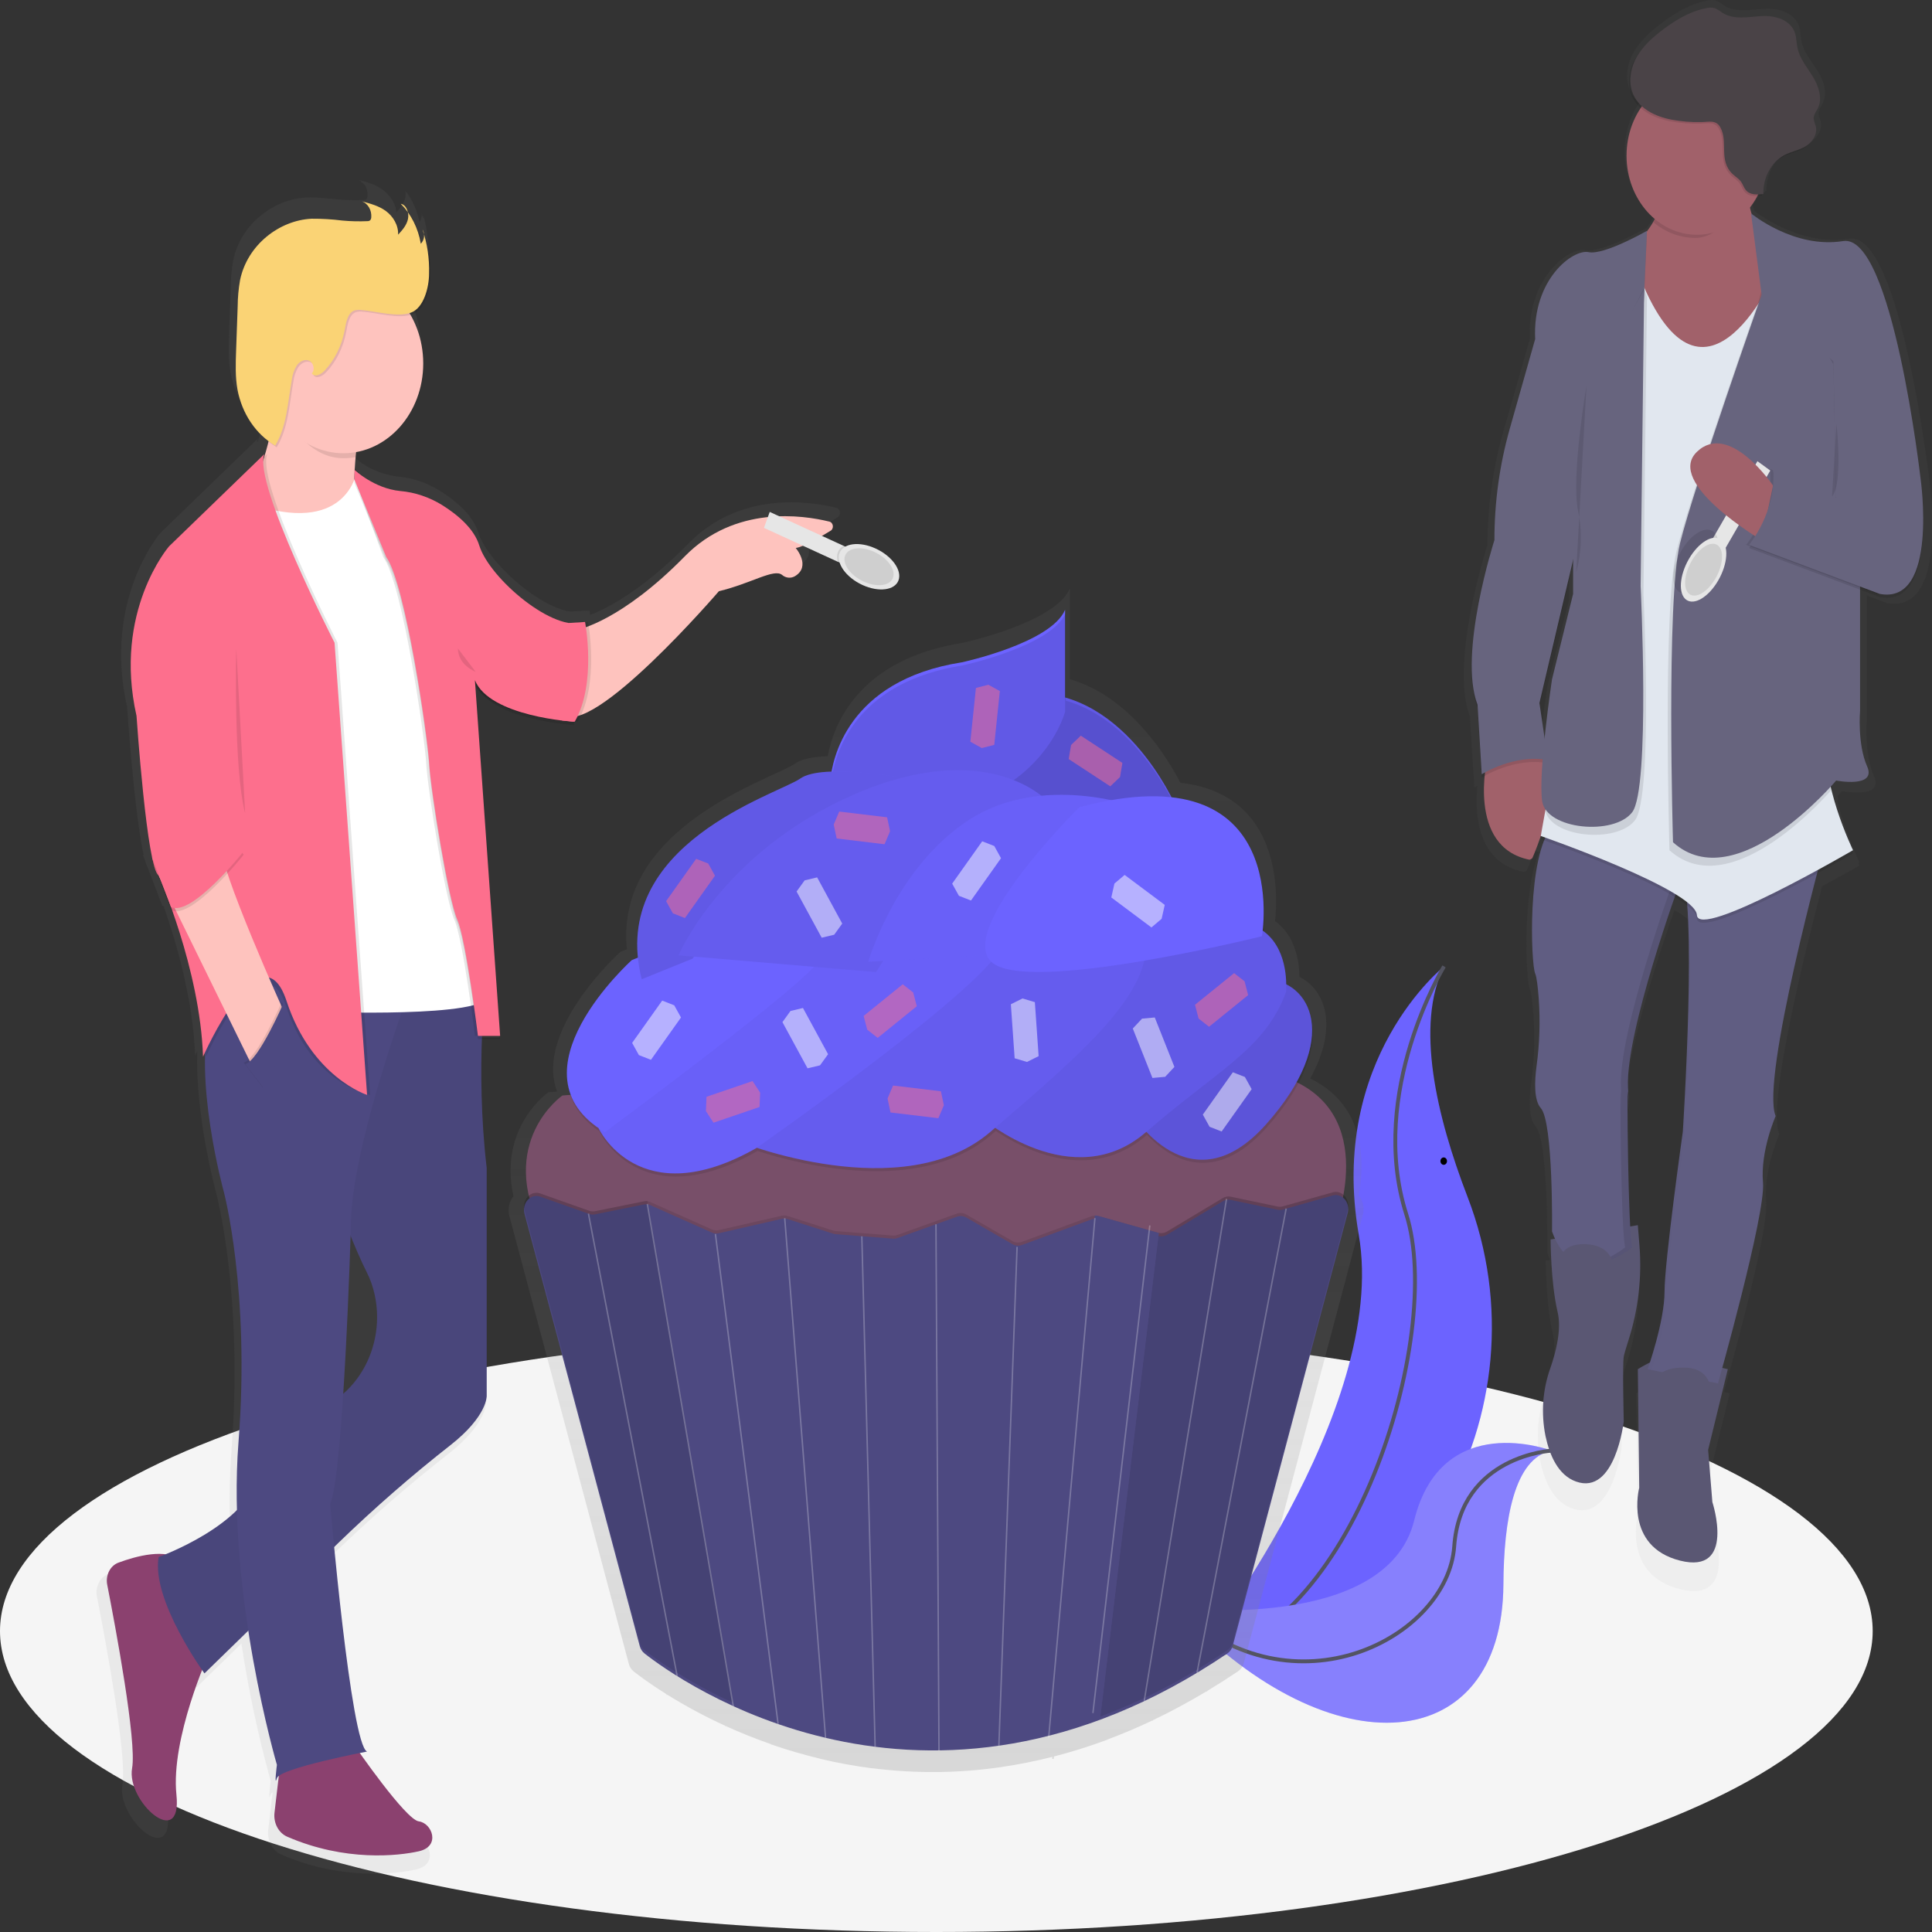 <svg width="500" height="500" viewBox="0 0 500 500" fill="none" xmlns="http://www.w3.org/2000/svg">
<rect x="0" y="0" width="500" height="500" fill="#333333" stroke="none"/>
<g clip-path="url(#clip0)">
<path d="M242.325 500C376.157 500 484.649 465.131 484.649 422.119C484.649 379.106 376.157 344.238 242.325 344.238C108.492 344.238 0 379.106 0 422.119C0 465.131 108.492 500 242.325 500Z" fill="#F5F5F5"/>
<path d="M373.712 250.108C373.712 250.108 343.713 273.972 351.637 319.508C359.561 365.045 309.501 428.55 309.501 428.55C309.501 428.55 309.932 428.55 310.735 428.55C364.922 428.25 401.369 365.631 379.791 309.722C371.782 288.941 366.195 265.281 373.712 250.108Z" fill="#6C63FF"/>
<path d="M373.712 250.108C373.712 250.108 353.901 282.631 363.937 314.224C373.972 345.817 349.701 424.373 309.518 428.55" stroke="#535461" stroke-miterlimit="10"/>
<path d="M401.561 375.43C401.561 375.43 373.14 364.561 365.986 393.506C358.831 422.45 304.679 416.179 304.679 416.179C304.679 416.179 304.984 416.516 305.567 417.121C344.788 458.277 388.842 454.584 389.08 410.022C389.171 393.461 391.831 377.34 401.561 375.43Z" fill="#6C63FF"/>
<path opacity="0.2" d="M401.561 375.43C401.561 375.43 373.14 364.561 365.986 393.506C358.831 422.45 304.679 416.179 304.679 416.179C304.679 416.179 304.984 416.516 305.567 417.121C344.788 458.277 388.842 454.584 389.08 410.022C389.171 393.461 391.831 377.34 401.561 375.43Z" fill="#F5F5F5"/>
<path d="M401.561 375.43C401.561 375.43 378.025 376.659 376.35 400.21C374.674 423.762 334.905 444.703 304.679 416.179" stroke="#535461" stroke-miterlimit="10"/>
<path d="M351.665 309.353C353.363 299.803 352.973 285.891 339.082 279.116C346.509 265.688 343.016 256.195 336.303 252.827C336.258 249.325 335.443 242.22 329.975 238.406C330.7 231.797 331.877 205.527 305.488 202.585C302.392 196.575 292.702 180.301 276.915 175.793V152.235C273.111 161.219 249.179 166.35 249.179 166.35C221.749 170.661 215.597 188.094 214.21 195.709C210.678 195.83 207.57 196.345 205.821 197.581C200.07 201.624 159.022 213.689 162.237 245.677C161.671 245.893 161.139 246.11 160.589 246.313C160.589 246.313 138.135 266.465 144.175 282.491L141.91 282.675C141.91 282.675 128.892 291.729 132.893 309.57C132.362 310.219 131.981 311.005 131.784 311.859C131.586 312.713 131.579 313.608 131.761 314.466L162.718 430.53C162.92 431.339 163.358 432.048 163.963 432.542C165.361 433.637 168.265 435.821 172.499 438.469L172.533 438.654L172.72 438.609C177.541 441.602 182.515 444.27 187.618 446.6V446.734L187.804 446.696C191.393 448.332 195.327 449.936 199.578 451.413V451.515H199.765C203.699 452.872 207.899 454.119 212.342 455.176V455.24H212.529C216.7 456.227 221.093 457.042 225.678 457.628H225.853C231.491 458.338 237.162 458.662 242.834 458.595H243.213C248.525 458.511 253.828 458.086 259.096 457.322H259.283V457.284C263.543 456.664 267.9 455.796 272.353 454.68L272.307 455.176L272.687 455.221L272.743 454.584C277.185 453.447 281.713 452.027 286.328 450.325H286.515V450.223C290.349 448.792 294.234 447.15 298.17 445.295L298.356 445.333V445.193C302.919 443.024 307.541 440.539 312.224 437.737L312.411 437.782L312.445 437.603C315.086 436.012 317.749 434.314 320.432 432.51C321.142 432.028 321.667 431.265 321.903 430.371L352.758 314.217C352.938 313.361 352.929 312.469 352.732 311.617C352.534 310.766 352.155 309.982 351.626 309.334L351.665 309.353Z" fill="url(#paint0_linear)"/>
<path d="M304.232 208.494C304.232 208.494 290.307 176.34 263.919 179.638C237.53 182.936 265.753 213.441 265.753 213.441C265.753 213.441 298.005 216.325 304.232 208.494Z" fill="#6C63FF"/>
<path opacity="0.1" d="M304.232 208.494C304.232 208.494 290.307 176.34 263.919 179.638C237.53 182.936 265.753 213.441 265.753 213.441C265.753 213.441 298.005 216.325 304.232 208.494Z" fill="black"/>
<path d="M214.815 203.133C214.815 203.133 214.815 202.712 214.883 201.974C215.353 196.823 219.106 176.079 248.896 171.412C248.896 171.412 271.985 166.465 275.647 157.806V184.191C275.647 184.191 270.881 202.744 247.062 208.927C223.244 215.109 214.815 203.133 214.815 203.133Z" fill="#6C63FF"/>
<path d="M145.55 283.516C145.55 283.516 128.303 295.473 140.416 318.967C152.529 342.461 344.913 318.967 344.913 318.967C344.913 318.967 357.365 290.112 335.018 279.804C312.671 269.496 145.55 283.516 145.55 283.516Z" fill="#784F69"/>
<path opacity="0.1" d="M333.066 255.565C333.02 252.19 332.233 245.378 326.964 241.672C327.66 235.305 328.803 209.983 303.366 207.15C300.377 201.356 291.049 185.642 275.828 181.332V158.608C272.166 167.267 249.077 172.214 249.077 172.214C222.644 176.372 216.712 193.168 215.381 200.503C211.985 200.618 208.985 201.14 207.299 202.305C201.757 206.201 162.197 217.828 165.271 248.657C164.738 248.86 164.212 249.077 163.686 249.293C163.686 249.293 132.497 277.308 155.11 292.786C155.11 292.786 165.52 315.255 195.938 297.937L196.034 297.867C207.491 301.566 238.187 309.328 256.408 293.811L257.715 292.697C264.96 297.555 282.128 306.437 296.72 293.811L296.845 293.703C302.505 299.694 314.024 307.322 327.869 291.748C344.448 273.119 341.228 259.678 333.066 255.565Z" fill="black"/>
<path d="M292.871 288.049C292.871 288.049 307.9 313.192 327.688 290.933C347.477 268.674 339.048 253.833 327.688 253.419C316.328 253.005 292.871 288.049 292.871 288.049Z" fill="#6C63FF"/>
<path opacity="0.15" d="M292.871 288.049C292.871 288.049 307.9 313.192 327.688 290.933C347.477 268.674 339.048 253.833 327.688 253.419C316.328 253.005 292.871 288.049 292.871 288.049Z" fill="black"/>
<path d="M332.822 256.724C332.822 256.724 336.484 221.705 289.238 248.478C241.991 275.251 254.053 289.291 254.053 289.291C254.053 289.291 277.509 309.493 296.562 293.003C315.615 276.512 327.32 271.565 332.822 256.724Z" fill="#6C63FF"/>
<path opacity="0.1" d="M332.822 256.724C332.822 256.724 336.484 221.705 289.238 248.478C241.991 275.251 254.053 289.291 254.053 289.291C254.053 289.291 277.509 309.493 296.562 293.003C315.615 276.512 327.32 271.565 332.822 256.724Z" fill="black"/>
<path d="M296.539 246.002C296.539 246.002 278.579 231.994 251.098 246.002C223.617 260.009 191.359 295.473 191.359 295.473C191.359 295.473 233.506 312.397 256.226 292.996C278.947 273.596 295.441 259.194 296.539 246.002Z" fill="#6C63FF"/>
<path opacity="0.07" d="M296.539 246.002C296.539 246.002 278.579 231.994 251.098 246.002C223.617 260.009 191.359 295.473 191.359 295.473C191.359 295.473 233.506 312.397 256.226 292.996C278.947 273.596 295.441 259.194 296.539 246.002Z" fill="black"/>
<path d="M259.526 243.945C259.526 243.945 222.876 238.176 206.019 249.713C189.163 261.25 154.906 291.971 154.906 291.971C154.906 291.971 165.316 314.44 195.734 297.122C195.757 297.116 258.791 253.012 259.526 243.945Z" fill="#6C63FF"/>
<path opacity="0.03" d="M259.526 243.945C259.526 243.945 222.876 238.176 206.019 249.713C189.163 261.25 154.906 291.971 154.906 291.971C154.906 291.971 165.316 314.44 195.734 297.122C195.757 297.116 258.791 253.012 259.526 243.945Z" fill="black"/>
<path d="M163.504 248.478C163.504 248.478 130.89 277.766 156.542 293.003C156.542 293.003 210.779 253.018 211.883 248.478C211.883 248.478 186.604 238.584 163.504 248.478Z" fill="#6C63FF"/>
<path d="M234.604 201.484C234.604 201.484 212.981 197.364 207.117 201.484C201.253 205.603 157.278 218.388 166.069 253.425L179.246 248.09C179.246 248.09 204.553 212.199 234.604 201.484Z" fill="#6C63FF"/>
<path opacity="0.1" d="M234.604 201.484C234.604 201.484 212.981 197.364 207.117 201.484C201.253 205.603 157.278 218.388 166.069 253.425L179.246 248.09C179.246 248.09 204.553 212.199 234.604 201.484Z" fill="black"/>
<path d="M270.519 206.845C270.519 206.845 255.128 190.768 221.042 205.609C186.955 220.451 175.601 247.243 175.601 247.243L226.725 251.573C226.725 251.573 255.491 205.195 270.519 206.845Z" fill="#6C63FF"/>
<path opacity="0.07" d="M270.519 206.845C270.519 206.845 255.128 190.768 221.042 205.609C186.955 220.451 175.601 247.243 175.601 247.243L226.725 251.573C226.725 251.573 255.491 205.195 270.519 206.845Z" fill="black"/>
<path d="M294.337 208.901C294.337 208.901 269.783 199.834 250.753 212.199C231.723 224.564 224.715 248.886 224.715 248.886L255.134 247.237C255.134 247.237 278.947 205.195 294.337 208.901Z" fill="#6C63FF"/>
<path opacity="0.03" d="M294.337 208.901C294.337 208.901 269.783 199.834 250.753 212.199C231.723 224.564 224.715 248.886 224.715 248.886L255.134 247.237C255.134 247.237 278.947 205.195 294.337 208.901Z" fill="black"/>
<path d="M326.59 242.296C326.59 242.296 335.018 194.066 279.315 208.907C279.315 208.907 247.657 240.239 256.526 248.892C265.396 257.545 326.59 242.296 326.59 242.296Z" fill="#6C63FF"/>
<path opacity="0.1" d="M135.741 313.332L165.57 425.181C165.778 425.955 166.21 426.628 166.799 427.092C175.125 433.643 239.189 480.129 317.641 427.092C318.325 426.626 318.829 425.89 319.056 425.029L348.79 313.097C348.952 312.486 348.967 311.838 348.834 311.219C348.701 310.6 348.425 310.031 348.033 309.57C347.642 309.11 347.149 308.774 346.605 308.597C346.061 308.421 345.485 308.409 344.935 308.564L332.018 312.193C331.574 312.319 331.111 312.336 330.66 312.244L318.518 309.697C317.804 309.548 317.065 309.676 316.424 310.06L302.013 318.706C301.318 319.121 300.513 319.234 299.749 319.025L284.245 314.689C283.659 314.523 283.042 314.548 282.468 314.759L264.462 321.387C264.059 321.535 263.634 321.593 263.212 321.556C262.789 321.518 262.377 321.387 262 321.17L250.074 314.307C249.319 313.871 248.442 313.788 247.634 314.077L232.255 319.598C231.867 319.736 231.46 319.79 231.055 319.757L216.247 318.592C216.025 318.575 215.805 318.532 215.591 318.464L203.84 314.689C203.344 314.53 202.822 314.508 202.317 314.625L186.038 318.343C185.428 318.484 184.795 318.422 184.216 318.165L168.367 311.104C167.811 310.856 167.206 310.788 166.618 310.907L154.001 313.453C153.491 313.557 152.967 313.519 152.472 313.345L139.759 308.85C139.204 308.658 138.613 308.639 138.049 308.795C137.485 308.952 136.969 309.277 136.556 309.737C136.144 310.197 135.85 310.775 135.706 311.408C135.563 312.041 135.575 312.706 135.741 313.332Z" fill="black"/>
<path d="M135.741 314.154L165.57 426.003C165.778 426.777 166.21 427.449 166.799 427.913C175.125 434.465 239.189 480.95 317.641 427.913C318.325 427.447 318.829 426.712 319.056 425.85L348.79 313.918C348.952 313.308 348.967 312.66 348.834 312.04C348.701 311.421 348.425 310.852 348.033 310.392C347.642 309.931 347.149 309.596 346.605 309.419C346.061 309.242 345.485 309.23 344.935 309.385L332.03 313.033C331.585 313.159 331.122 313.177 330.671 313.084L318.53 310.537C317.815 310.388 317.077 310.516 316.435 310.9L302.024 319.547C301.33 319.961 300.524 320.074 299.76 319.865L284.262 315.51C283.676 315.345 283.059 315.369 282.485 315.58L264.479 322.208C264.076 322.357 263.651 322.414 263.229 322.377C262.806 322.34 262.394 322.209 262.017 321.992L250.091 315.115C249.336 314.679 248.459 314.597 247.651 314.886L232.272 320.406C231.884 320.544 231.477 320.598 231.072 320.565L216.247 319.4C216.025 319.384 215.805 319.341 215.591 319.273L203.84 315.497C203.344 315.339 202.822 315.317 202.317 315.434L186.038 319.165C185.428 319.305 184.795 319.243 184.216 318.986L168.367 311.925C167.811 311.678 167.206 311.609 166.618 311.728L154.001 314.275C153.491 314.378 152.967 314.341 152.472 314.167L139.759 309.671C139.204 309.479 138.613 309.46 138.049 309.617C137.485 309.773 136.969 310.098 136.556 310.559C136.144 311.019 135.85 311.596 135.706 312.229C135.563 312.862 135.575 313.528 135.741 314.154Z" fill="#4D4981"/>
<path opacity="0.5" d="M168.463 274.277L165.344 273.055L163.595 269.903L171.372 258.952L174.491 260.174L176.24 263.326L168.463 274.277Z" fill="white"/>
<path opacity="0.5" d="M316.158 292.831L313.033 291.608L311.29 288.457L319.062 277.505L322.181 278.722L323.93 281.873L316.158 292.831Z" fill="white"/>
<path opacity="0.5" d="M251.29 233.051L248.172 231.835L246.423 228.683L254.194 217.726L257.319 218.948L259.062 222.1L251.29 233.051Z" fill="white"/>
<path opacity="0.5" d="M268.798 273.329L265.781 274.831L262.589 273.876L261.609 259.901L264.626 258.398L267.819 259.353L268.798 273.329Z" fill="white"/>
<path opacity="0.5" d="M217.968 239.023L215.885 241.908L212.653 242.678L206.155 230.721L208.244 227.837L211.476 227.066L217.968 239.023Z" fill="white"/>
<path opacity="0.5" d="M214.306 272.826L212.217 275.71L208.991 276.48L202.493 264.523L204.576 261.639L207.808 260.868L214.306 272.826Z" fill="white"/>
<path opacity="0.5" d="M303.937 276.117L301.543 278.677L298.249 278.976L293.166 266.179L295.566 263.619L298.854 263.32L303.937 276.117Z" fill="white"/>
<path opacity="0.5" d="M287.607 232.262L288.417 228.658L291.055 226.429L301.436 234.184L300.626 237.788L297.988 240.023L287.607 232.262Z" fill="white"/>
<path opacity="0.5" d="M177.259 237.591L174.14 236.368L172.391 233.217L180.168 222.265L183.287 223.481L185.036 226.633L177.259 237.591Z" fill="#FD6F8D"/>
<path opacity="0.5" d="M216.531 217L215.766 213.39L217.193 210.034L229.583 211.518L230.347 215.134L228.921 218.49L216.531 217Z" fill="#FD6F8D"/>
<path opacity="0.5" d="M276.575 196.447L277.192 192.799L279.711 190.392L290.477 197.447L289.86 201.095L287.341 203.502L276.575 196.447Z" fill="#FD6F8D"/>
<path opacity="0.5" d="M252.57 178.04L255.791 177.213L258.757 178.849L257.313 192.773L254.092 193.595L251.126 191.958L252.57 178.04Z" fill="#FD6F8D"/>
<path opacity="0.5" d="M230.46 287.909L229.696 284.293L231.117 280.937L243.508 282.421L244.272 286.037L242.851 289.393L230.46 287.909Z" fill="#FD6F8D"/>
<path opacity="0.5" d="M184.646 290.551L182.693 287.553L182.84 283.847L194.766 279.778L196.725 282.777L196.572 286.489L184.646 290.551Z" fill="#FD6F8D"/>
<path opacity="0.5" d="M312.903 265.72L310.192 263.6L309.27 260.028L319.385 251.846L322.096 253.967L323.018 257.532L312.903 265.72Z" fill="#FD6F8D"/>
<path opacity="0.5" d="M227.149 268.604L224.438 266.484L223.51 262.919L233.625 254.731L236.336 256.851L237.264 260.416L227.149 268.604Z" fill="#FD6F8D"/>
<path opacity="0.1" d="M166.64 310.907L154.023 313.453C153.514 313.557 152.989 313.519 152.495 313.345L152.286 313.269L175.25 432.968L152.286 313.269L139.782 308.85C139.228 308.656 138.638 308.634 138.074 308.788C137.509 308.941 136.993 309.263 136.579 309.721C136.165 310.178 135.869 310.753 135.722 311.384C135.575 312.016 135.584 312.68 135.746 313.307L165.576 425.156C165.783 425.93 166.216 426.603 166.804 427.066C169.414 429.123 177.508 435.101 189.802 440.704L167.563 310.818C167.253 310.797 166.942 310.827 166.64 310.907Z" fill="black"/>
<path opacity="0.1" d="M344.946 308.576L332.029 312.206C331.585 312.331 331.122 312.349 330.671 312.256L318.53 309.71C318.155 309.634 317.772 309.634 317.398 309.71L296.171 439.405L317.386 309.716C317.054 309.782 316.733 309.907 316.435 310.085L302.024 318.732C301.367 319.125 300.608 319.249 299.879 319.082L284.754 444.231C293.377 441.011 301.738 436.964 309.745 432.134L332.89 311.957L309.739 432.096C312.358 430.525 314.999 428.845 317.664 427.053C318.347 426.588 318.852 425.852 319.079 424.99L348.812 313.059C348.965 312.45 348.973 311.807 348.835 311.194C348.697 310.581 348.418 310.019 348.027 309.565C347.635 309.111 347.145 308.781 346.604 308.608C346.064 308.434 345.492 308.423 344.946 308.576Z" fill="black"/>
<path d="M299.737 319.044L284.245 314.689C283.947 314.606 283.64 314.571 283.334 314.587L271.509 448.383C275.849 447.275 280.271 445.891 284.777 444.232L299.902 319.082L299.737 319.044Z" fill="#4D4981"/>
<g opacity="0.5">
<path opacity="0.5" d="M152.467 314.038L152.107 314.126L175.071 433.801L175.431 433.713L152.467 314.038Z" fill="white"/>
<path opacity="0.5" d="M185.327 319.328L184.963 319.386L201.186 446.178L201.55 446.119L185.327 319.328Z" fill="white"/>
<path opacity="0.5" d="M167.699 311.532L167.337 311.61L189.596 441.629L189.958 441.551L167.699 311.532Z" fill="white"/>
<path opacity="0.5" d="M203.269 315.241L202.903 315.277L213.468 449.765L213.835 449.729L203.269 315.241Z" fill="white"/>
<path opacity="0.5" d="M223.223 319.958L222.855 319.97L226.3 452.098L226.668 452.086L223.223 319.958Z" fill="white"/>
<path opacity="0.5" d="M242.41 316.838L242.042 316.841L242.824 453.034L243.192 453.031L242.41 316.838Z" fill="white"/>
<path opacity="0.5" d="M263.036 322.681L258.325 451.79L258.693 451.807L263.403 322.698L263.036 322.681Z" fill="white"/>
<path opacity="0.5" d="M283.184 315.228L271.209 449.713L271.575 449.755L283.551 315.269L283.184 315.228Z" fill="white"/>
<path opacity="0.5" d="M297.393 317.12L282.662 443.313L283.026 443.367L297.758 317.174L297.393 317.12Z" fill="white"/>
<path opacity="0.5" d="M317.246 310.235L295.945 440.146L296.306 440.221L317.607 310.31L317.246 310.235Z" fill="white"/>
<path opacity="0.5" d="M332.683 312.729L309.6 432.922L309.96 433.01L333.043 312.816L332.683 312.729Z" fill="white"/>
</g>
<path d="M28.07 407.328C31.466 406.055 36.56 404.603 40.573 405.119C44.388 403.553 53.366 399.465 59.496 393.41C59.317 387.413 59.451 381.409 59.898 375.43C63.034 335.318 55.981 308.901 55.981 308.901C55.981 308.901 50.445 288.737 51.051 272.004C50.694 272.762 50.485 273.214 50.485 273.214C49.998 258.78 45.628 243.843 42.356 234.541C42.231 234.5 42.108 234.449 41.989 234.388L38.258 224.621C37.967 224.053 37.735 223.448 37.568 222.819L37.002 221.272L37.177 221.189C37.121 220.935 37.058 220.667 37.002 220.393C34.664 209.27 32.881 182.892 32.881 182.892C26.604 155.132 41.49 137.941 41.49 137.941L66.752 113.485C66.627 113.803 66.543 114.14 66.503 114.485L66.713 114.281C67.069 113.135 67.46 111.734 67.845 110.181C66.944 109.464 66.099 108.661 65.32 107.78C62.449 104.729 60.474 100.764 59.66 96.415C59.049 93.034 59.168 89.552 59.292 86.107L59.711 74.316C59.73 72.007 59.938 69.705 60.334 67.439C62.241 58.054 70.766 51.522 79.318 51.108C82.041 50.98 84.758 51.369 87.469 51.598C89.672 51.801 91.883 51.854 94.092 51.757C94.343 51.773 94.593 51.7 94.805 51.547C94.999 51.331 95.111 51.039 95.116 50.732C95.16 50.185 95.104 49.634 94.952 49.112C94.8 48.59 94.556 48.108 94.233 47.695C93.903 47.368 93.518 47.117 93.101 46.957L93.713 47.122C93.412 46.857 93.073 46.653 92.711 46.517C94.896 47.097 97.131 47.702 99.011 49.064C99.549 49.462 100.043 49.93 100.482 50.458C101.646 51.607 102.402 53.19 102.611 54.915C103.59 53.839 104.529 52.655 104.875 51.178C105.005 50.584 105.005 49.964 104.875 49.37C105.022 49.578 105.165 49.79 105.305 50.006C105.305 49.943 105.305 49.879 105.265 49.815C106.862 52.049 107.987 54.661 108.554 57.456C108.777 57.153 108.945 56.804 109.047 56.428C109.149 56.052 109.183 55.657 109.148 55.266C109.273 55.699 109.392 56.138 109.499 56.584C109.55 56.294 109.563 55.998 109.539 55.705C110.519 59.078 110.962 62.619 110.846 66.166C110.846 69.706 109.454 75.213 106.08 76.455C105.911 76.519 105.729 76.57 105.548 76.614C107.442 79.923 108.577 83.709 108.85 87.632C109.123 91.555 108.526 95.494 107.113 99.094C105.7 102.694 103.515 105.843 100.753 108.259C97.991 110.676 94.74 112.283 91.29 112.938C91.237 113.362 91.184 113.814 91.132 114.294H90.996C90.905 115.249 90.832 116.255 90.775 117.305C91.624 118.243 92.553 119.083 93.548 119.814C96.358 121.701 99.495 122.888 102.746 123.297C106.647 123.633 110.439 124.901 113.869 127.015C117.899 129.562 122.36 133.248 123.746 137.737C126.078 145.231 138.893 156.838 147.52 158.283L150.576 158.086L150.797 158.01V158.073L151.544 158.022H151.59H151.788V158.073L152.563 158.022C152.563 158.022 152.642 158.424 152.744 159.137C157.074 157.468 166.261 152.821 178.216 140.621C191.54 127.028 209.523 129.702 216.457 131.415C216.693 131.473 216.907 131.612 217.072 131.811C217.236 132.01 217.343 132.261 217.377 132.53C217.411 132.799 217.372 133.073 217.264 133.317C217.157 133.56 216.986 133.76 216.774 133.892C213.978 135.623 209.631 138.138 207.593 138.418C207.593 138.418 211.793 143.308 207.332 145.919C206.798 146.215 206.201 146.337 205.608 146.273C205.016 146.209 204.45 145.961 203.976 145.556C201.831 143.792 195.865 147.791 187.227 149.873C187.227 149.873 162.842 178.257 150.746 182.65C150.463 183.258 150.151 183.849 149.812 184.42L149.065 184.35L149.025 184.42H148.923L148.833 185.311C148.833 185.311 130.012 184.197 123.927 176.512C123.492 176.076 123.093 175.596 122.733 175.08L129.276 267.707H129.214L129.276 268.585H124.465C124.046 279.988 124.478 291.41 125.756 302.731V363.091C125.756 363.091 126.005 368.407 116.195 376.143C105.882 384.195 95.942 392.838 86.416 402.037L85.228 403.196C87.033 421.66 90.809 456.093 93.956 457.379L92.014 457.761C95.36 462.505 104.784 475.519 107.665 475.882C111.192 476.321 113.541 482.491 107.665 483.815C102.243 485.038 88.148 486.629 72.769 479.944C71.658 479.458 70.723 478.566 70.116 477.412C69.508 476.257 69.263 474.907 69.418 473.577L70.55 463.848C70.335 463.984 70.161 464.19 70.052 464.44C69.271 467.083 70.052 460.913 70.052 460.913C66.831 449.263 64.301 437.386 62.479 425.36L50.864 436.68C50.864 436.68 50.626 436.356 50.224 435.77C47.394 443.054 42.3 457.933 43.432 468.846C45 483.828 30.113 470.61 31.681 461.798C32.949 454.667 27.294 424.462 25.087 413.192C24.847 411.973 25.019 410.696 25.571 409.612C26.122 408.528 27.013 407.714 28.07 407.328Z" fill="url(#paint1_linear)"/>
<path d="M149.693 162.9C149.693 162.9 160.788 160.747 177.231 143.97C190.25 130.695 207.797 133.312 214.589 134.98C214.829 135.021 215.052 135.147 215.224 135.341C215.395 135.535 215.507 135.786 215.542 136.057C215.576 136.327 215.533 136.604 215.417 136.844C215.302 137.085 215.121 137.278 214.9 137.393C212.166 139.081 207.921 141.538 205.934 141.818C205.934 141.818 210.032 146.594 205.68 149.147C205.158 149.435 204.575 149.554 203.996 149.491C203.417 149.428 202.865 149.186 202.402 148.79C200.308 147.071 194.478 150.974 186.05 153.005C186.05 153.005 153.157 191.296 145.51 184.84L149.693 162.9Z" fill="#FEC3BE"/>
<path d="M93.084 110.843C93.084 110.843 90.022 125.487 93.084 135.795L79.318 137.941L67.081 131.065V122.023C67.081 122.023 72.82 108.258 71.286 92.341L93.084 110.843Z" fill="#FEC3BE"/>
<path d="M54.073 427.919C54.073 427.919 44.128 449.86 45.662 464.485C47.196 479.11 32.643 466.204 34.188 457.602C35.428 450.643 29.904 421.145 27.753 410.143C27.516 408.953 27.682 407.707 28.218 406.648C28.753 405.588 29.621 404.791 30.651 404.412C35.253 402.712 42.945 400.592 46.817 403.814C52.545 408.538 54.073 427.919 54.073 427.919Z" fill="#8B416F"/>
<path d="M91.941 452.006C91.941 452.006 104.96 470.935 108.39 471.368C111.82 471.801 114.129 477.824 108.39 479.11C103.097 480.301 89.332 481.86 74.315 475.328C73.228 474.853 72.314 473.98 71.721 472.851C71.128 471.722 70.889 470.401 71.043 469.101L73.2 450.713L91.941 452.006Z" fill="#8B416F"/>
<path d="M113.36 251.095L125.812 252.967C125.812 252.967 122.903 276.474 125.959 302.292V361.231C125.959 361.231 126.203 366.421 116.626 373.965C106.58 381.83 96.899 390.269 87.622 399.249L52.913 433.07C52.913 433.07 39.141 414.141 41.054 402.954C41.054 402.954 64.001 394.779 67.064 381.44C68.818 373.8 77.716 367.433 85.001 363.39C94.386 358.175 99.503 346.326 96.933 334.917C96.509 332.981 95.852 331.12 94.98 329.384C88.862 317.337 80.065 290.233 80.065 290.233L96.894 254.094L113.36 251.095Z" fill="#4D4981"/>
<path opacity="0.05" d="M113.36 251.095L125.812 252.967C125.812 252.967 122.903 276.474 125.959 302.292V361.231C125.959 361.231 126.203 366.421 116.626 373.965C106.58 381.83 96.899 390.269 87.622 399.249L52.913 433.07C52.913 433.07 39.141 414.141 41.054 402.954C41.054 402.954 64.001 394.779 67.064 381.44C68.818 373.8 77.716 367.433 85.001 363.39C94.386 358.175 99.503 346.326 96.933 334.917C96.509 332.981 95.852 331.12 94.98 329.384C88.862 317.337 80.065 290.233 80.065 290.233L96.894 254.094L113.36 251.095Z" fill="black"/>
<path d="M94.997 453.298C94.997 453.298 72.43 457.602 71.665 460.181C70.901 462.759 71.665 456.736 71.665 456.736C71.665 456.736 58.647 412.422 61.72 373.271C64.794 334.121 57.894 308.328 57.894 308.328C57.894 308.328 49.862 279.072 54.452 262.295C59.043 245.518 107.235 252.827 107.235 252.827C107.235 252.827 90.407 297.116 90.792 318.21C90.792 318.21 88.879 381.88 85.437 389.195C85.437 389.195 90.792 451.579 94.997 453.298Z" fill="#4D4981"/>
<path d="M92.32 122.023C92.32 122.023 90.028 137.941 67.075 131.058L82.358 261.843C82.358 261.843 126.724 263.562 126.344 257.539L117.18 178.39L92.32 122.023Z" fill="white"/>
<path opacity="0.1" d="M91.748 121.17C91.748 121.17 96.096 126.417 102.797 127.072C106.605 127.403 110.306 128.643 113.654 130.708C117.616 133.185 121.935 136.788 123.276 141.182C125.954 149.784 142.782 163.982 150.446 160.97L147.769 186.782C147.769 186.782 125.971 185.509 122.144 176.028L128.648 268.095H122.92C122.92 268.095 119.858 243.143 117.565 237.979C115.273 232.815 110.682 204.425 110.297 197.536C109.912 190.647 104.178 151.057 99.203 144.187L91.743 123.749L91.748 121.17Z" fill="black"/>
<path opacity="0.1" d="M91.748 122.463C91.748 122.463 96.843 127.283 103.561 127.932C107.369 128.265 111.07 129.506 114.418 131.574C118.38 134.051 122.699 137.654 124.041 142.048C126.718 150.649 143.546 164.848 151.21 161.836L148.533 187.648C148.533 187.648 126.735 186.375 122.908 176.894L129.435 268.948H123.684C123.684 268.948 120.622 243.996 118.329 238.832C116.037 233.669 111.446 205.278 111.061 198.389C110.676 191.5 104.943 151.91 99.967 145.04L91.743 125.035L91.748 122.463Z" fill="black"/>
<path d="M91.748 121.603C91.748 121.603 96.843 126.423 103.561 127.072C107.369 127.403 111.07 128.643 114.418 130.708C118.38 133.185 122.699 136.788 124.041 141.182C126.718 149.784 143.546 163.982 151.21 160.97L148.533 186.782C148.533 186.782 126.735 185.509 122.908 176.028L129.435 268.089H123.684C123.684 268.089 120.622 243.136 118.329 237.973C116.037 232.809 111.446 204.419 111.061 197.53C110.676 190.641 104.943 151.051 99.967 144.181L91.743 124.175L91.748 121.603Z" fill="#FD6F8D"/>
<path opacity="0.1" d="M72.265 105.036C72.763 100.961 71.767 98.415 71.309 93.633L93.107 112.135C93.107 112.135 92.586 114.638 92.19 118.292C91.102 118.49 90.003 118.59 88.901 118.592C81.271 118.592 75.826 111.925 72.265 105.036Z" fill="black"/>
<path d="M88.879 117.299C100.286 117.299 109.533 106.897 109.533 94.066C109.533 81.235 100.286 70.833 88.879 70.833C77.472 70.833 68.224 81.235 68.224 94.066C68.224 106.897 77.472 117.299 88.879 117.299Z" fill="#FEC3BE"/>
<path opacity="0.1" d="M111.418 71.298C111.54 67.376 110.962 63.466 109.72 59.799C110.055 60.373 110.195 61.065 110.115 61.746C110.035 62.427 109.74 63.054 109.284 63.511C108.617 59.514 106.792 55.878 104.093 53.171C105.565 53.438 106.318 55.495 105.961 57.125C105.605 58.755 104.484 60.009 103.409 61.168C103.533 58.704 102.09 56.412 100.256 55.055C98.422 53.699 96.237 53.145 94.103 52.547C94.845 52.843 95.479 53.407 95.906 54.151C96.333 54.895 96.529 55.777 96.463 56.66C96.458 56.96 96.348 57.246 96.158 57.456C95.951 57.606 95.707 57.68 95.461 57.666C93.306 57.761 91.147 57.711 88.997 57.513C86.355 57.178 83.698 57.019 81.039 57.035C72.684 57.43 64.364 63.816 62.501 72.953C62.116 75.164 61.913 77.411 61.896 79.664L61.511 91.207C61.392 94.569 61.273 97.975 61.873 101.273C62.449 104.344 63.621 107.235 65.305 109.737C66.989 112.24 69.143 114.294 71.614 115.752C74.614 110.862 74.88 104.578 75.922 98.752C76.084 97.402 76.528 96.115 77.218 94.996C77.971 93.939 79.296 93.27 80.416 93.773C81.537 94.276 82.024 96.205 81.09 97.065C81.894 98.166 83.478 97.345 84.401 96.365C87.027 93.565 88.835 89.935 89.586 85.954C89.96 83.949 90.333 81.498 92.054 80.803C92.656 80.617 93.286 80.57 93.905 80.663C97.544 80.944 103.239 82.637 106.771 81.338C110.059 80.129 111.418 74.755 111.418 71.298Z" fill="black"/>
<path d="M111.039 70.865C111.16 66.943 110.583 63.033 109.341 59.366C109.676 59.941 109.816 60.632 109.736 61.313C109.656 61.994 109.361 62.621 108.905 63.078C108.238 59.081 106.412 55.445 103.714 52.738C105.186 53.005 105.939 55.062 105.582 56.692C105.226 58.322 104.105 59.576 103.029 60.735C103.154 58.271 101.711 55.979 99.877 54.622C98.043 53.266 95.858 52.712 93.724 52.114C94.466 52.41 95.1 52.974 95.526 53.718C95.953 54.462 96.15 55.344 96.084 56.227C96.079 56.527 95.969 56.813 95.778 57.023C95.572 57.173 95.328 57.247 95.082 57.233C92.927 57.328 90.768 57.278 88.618 57.08C85.976 56.745 83.319 56.586 80.66 56.603C72.305 56.997 63.984 63.383 62.122 72.52C61.733 74.742 61.529 76.999 61.511 79.263L61.103 90.774C60.984 94.136 60.865 97.542 61.465 100.84C62.042 103.911 63.214 106.802 64.898 109.304C66.582 111.807 68.736 113.861 71.207 115.319C74.207 110.429 74.473 104.145 75.514 98.319C75.676 96.969 76.12 95.682 76.811 94.563C77.564 93.506 78.888 92.837 80.009 93.34C81.129 93.843 81.616 95.772 80.682 96.632C81.486 97.733 83.071 96.912 83.994 95.931C86.619 93.132 88.427 89.502 89.178 85.521C89.552 83.516 89.926 81.064 91.646 80.371C92.249 80.184 92.878 80.137 93.497 80.231C97.137 80.511 102.831 82.204 106.363 80.905C109.675 79.702 111.039 74.322 111.039 70.865Z" fill="#FAD375"/>
<path opacity="0.1" d="M152.178 160.964C152.178 160.964 155.24 176.881 149.501 186.776L146.252 186.477L148.023 161.231L152.178 160.964Z" fill="black"/>
<path d="M151.414 160.964C151.414 160.964 154.476 176.881 148.737 186.776L145.488 186.477L147.259 161.231L151.414 160.964Z" fill="#FD6F8D"/>
<path opacity="0.1" d="M69.181 117.516L44.53 141.392C44.53 141.392 29.994 158.169 36.113 185.273C36.113 185.273 38.79 224.85 41.853 226.576C41.853 226.576 52.562 250.669 53.326 273.469C53.326 273.469 67.669 240.997 74.173 260.779C80.677 280.562 95.784 283.363 95.784 283.363L87.35 166.344C87.35 166.344 66.124 124.825 69.181 117.516Z" fill="black"/>
<path d="M68.416 117.516L43.749 141.392C43.749 141.392 29.213 158.169 35.332 185.273C35.332 185.273 38.009 224.85 41.071 226.576C41.071 226.576 51.781 250.669 52.545 273.469C52.545 273.469 67.652 239.265 74.156 259.054C80.66 278.842 95.003 283.363 95.003 283.363L86.586 166.344C86.586 166.344 65.36 124.825 68.416 117.516Z" fill="#FD6F8D"/>
<path d="M57.135 218.401C57.135 218.401 51.017 213.67 41.071 226.576L65.547 276.48L73.771 262.473C73.771 262.473 56.371 223.991 57.135 218.401Z" fill="#FEC3BE"/>
<path opacity="0.1" d="M63.062 221.196C63.062 221.196 49.528 238.297 44.247 235.553L39.356 222.749L57.707 213.88L63.062 221.196Z" fill="black"/>
<path d="M63.062 220.336C63.062 220.336 49.528 237.438 44.247 234.719L39.356 221.915L57.707 213.046L63.062 220.336Z" fill="#FD6F8D"/>
<path opacity="0.1" d="M72.945 259.258C72.945 259.258 66.503 274.112 63.062 274.978L68.031 281.434L75.299 265.917L72.945 259.258Z" fill="black"/>
<path d="M73.33 259.684C73.33 259.684 66.888 274.538 63.447 275.404L68.417 281.835L75.662 266.37L73.33 259.684Z" fill="#4D4981"/>
<path opacity="0.1" d="M61.149 167.866C61.149 167.866 60.385 198.841 63.441 210.455L61.149 167.866Z" fill="black"/>
<path opacity="0.1" d="M123.112 173.87C123.112 173.87 118.522 172.151 118.522 167.847L123.112 173.87Z" fill="black"/>
<g opacity="0.5">
<path opacity="0.5" d="M378.858 174.628C378.824 178.696 379.254 182.459 380.42 185.407L381.552 203.871C381.552 203.871 381.835 203.693 382.35 203.413C381.665 210.416 382.158 223.246 394.384 225.659C394.658 225.578 394.914 225.435 395.137 225.239C395.98 223.329 396.736 221.372 397.401 219.375L397.542 219.426L397.401 220.215L398.306 220.534C393.897 231.281 394.91 253.642 395.889 255.832C396.303 256.749 396.614 259.449 396.846 262.511C397.279 268.458 397.089 274.442 396.28 280.339C395.714 284.407 395.544 289.399 397.412 291.475C400.808 295.244 400.429 324.156 400.429 324.156C400.663 324.807 400.925 325.445 401.216 326.066L400.05 326.251C400.05 326.251 400.05 337.565 401.935 345.524C403.022 350.102 401.482 356.068 399.982 360.308C397.906 366.013 397.45 372.3 398.674 378.308C399.778 383.49 402.071 388.66 406.842 390.36C417.41 394.13 419.674 374.443 419.674 374.443C419.674 374.443 419.295 359.359 419.674 357.252C419.793 356.615 420.336 354.807 421.038 352.63C423.589 344.686 424.555 336.209 423.869 327.798L423.433 322.501L421.384 322.832C421.35 322.284 421.321 321.711 421.293 321.113C421.265 320.514 421.242 320.081 421.22 319.54C421.197 318.999 421.174 318.445 421.152 317.872C421.129 317.299 421.106 316.72 421.089 316.128C421.089 315.83 421.08 315.531 421.061 315.23C420.976 312.517 420.903 309.621 420.84 306.755C420.84 305.482 420.789 304.209 420.772 302.967C420.772 302.037 420.744 301.114 420.733 300.223C420.733 299.926 420.733 299.629 420.733 299.331C420.733 297.867 420.699 296.466 420.693 295.174C420.693 294.915 420.693 294.66 420.693 294.41C420.693 293.909 420.693 293.429 420.693 292.971C420.693 292.742 420.693 292.517 420.693 292.296C420.693 291.857 420.693 291.443 420.693 291.023C420.693 290.602 420.693 290.258 420.693 289.921C420.693 289.584 420.693 289.284 420.693 288.979C420.693 287.406 420.75 286.706 420.806 287.285C420.993 289.195 421.559 300.694 420.806 286.012C420.195 274.175 429.67 245.957 433.344 235.521C434.516 236.203 435.65 236.965 436.74 237.801C437.997 254.266 436.27 285.827 435.716 295.104V295.142C435.67 295.861 435.636 296.415 435.608 296.867V296.944L435.58 297.402V297.53V297.663V297.733C435.58 297.733 430.672 332.115 430.672 340.055C430.672 346.186 427.984 355.055 426.75 358.799C424.955 359.678 423.501 360.582 423.501 360.582L423.88 392.009C423.88 392.009 419.731 407.513 434.821 411.282C449.912 415.052 443.499 395.779 443.499 395.779L442.367 381.95L447.648 360.582L446.165 360.244C449.3 348.975 457.7 317.968 457.083 311.142C456.393 303.502 459.783 295.174 460.389 293.76L460.48 293.544C457.242 286.031 467.085 246.428 471.574 229.339C477.172 226.334 481.23 223.991 481.23 223.991C481.23 223.991 481.117 223.755 480.919 223.354L481.23 223.176C478.819 218.088 476.879 212.735 475.44 207.201L475.762 206.832L475.519 206.061C476.289 205.227 476.708 204.737 476.708 204.737C476.708 204.737 487.649 206.832 485.011 200.968C482.374 195.104 483.127 186.324 483.127 186.324V154.119L488.408 156.074C498.342 157.914 500.119 145.435 500.068 135.865C500.083 132.111 499.844 128.361 499.355 124.647C499.355 124.647 491.81 59.703 478.598 61.798C466.225 63.759 455.346 55.616 454.015 54.572C453.853 54.011 453.708 53.459 453.58 52.916C454.319 51.974 454.982 50.96 455.561 49.885C455.974 49.885 456.393 49.822 456.789 49.771C456.789 49.643 456.789 49.523 456.789 49.395L457.168 49.351C457.128 47.896 457.346 46.448 457.808 45.089C458.271 43.73 458.969 42.489 459.863 41.436C460.592 40.653 461.429 40.008 462.342 39.526C464.17 38.565 466.236 38.253 468.03 37.221C468.666 36.848 469.241 36.355 469.729 35.763C470.861 34.617 471.596 33.019 471.206 31.427C471.03 30.721 470.64 30.071 470.64 29.339C470.64 28.32 471.347 27.505 471.772 26.608C473.017 23.972 471.885 20.674 470.329 18.241C468.772 15.809 466.774 13.517 466.202 10.601C465.97 9.404 465.987 8.143 465.636 6.978C464.504 3.203 460.168 2.076 456.58 2.286C452.991 2.496 449.142 3.355 446.04 1.369C445.451 0.889 444.817 0.483 444.15 0.159C443.366 -0.049 442.55 -0.049 441.767 0.159C437.238 1.044 433.067 3.572 429.314 6.526C427.8 7.667 426.386 8.967 425.091 10.41C424.236 11.322 423.477 12.341 422.827 13.447C421.299 16.102 420.563 19.489 421.52 22.463C422.06 24.105 423.009 25.537 424.253 26.589C422.759 28.788 421.67 31.3 421.051 33.98C420.432 36.659 420.296 39.45 420.65 42.189C421.003 44.929 421.841 47.561 423.112 49.931C424.383 52.301 426.062 54.362 428.052 55.991C427.425 57.147 426.713 58.242 425.923 59.264V59.098C425.923 59.098 414.416 65.593 410.261 64.752C406.208 63.931 395.68 71.514 395.895 86.693C395.895 87.075 395.895 87.47 395.895 87.865L389.103 111.556C386.37 121.072 384.978 131.01 384.976 141.01C384.976 141.01 378.739 160.073 378.858 174.628ZM397.101 184.662L406.078 146.995V155.234L400.418 177.862C400.418 177.862 399.286 185.432 398.42 193.474L397.101 184.662Z" fill="url(#paint2_linear)"/>
</g>
<path d="M423.869 317.076L424.287 322.253C424.948 330.477 424.012 338.766 421.542 346.543C420.869 348.676 420.342 350.433 420.229 351.063C419.867 353.113 420.229 367.853 420.229 367.853C420.229 367.853 418.044 387.1 407.85 383.414C403.265 381.759 401.057 376.697 399.971 371.635C398.791 365.765 399.231 359.63 401.233 354.049C402.682 349.904 404.165 344.079 403.118 339.603C401.295 331.822 401.295 320.769 401.295 320.769L423.869 317.076Z" fill="#5A5773"/>
<path d="M434.787 228.225C434.787 228.225 420.591 267.127 421.321 281.453C422.052 295.779 421.502 284.522 421.321 282.682C420.999 279.403 421.321 318.337 422.414 322.794C422.414 322.794 407.488 335.076 401.663 318.7C401.663 318.7 402.025 290.45 398.754 286.763C396.954 284.738 397.129 279.861 397.661 275.882C398.446 270.126 398.636 264.286 398.227 258.481C398.006 255.488 397.701 252.852 397.305 251.955C396.212 249.497 395.12 221.654 401.674 213.874L434.787 228.225Z" fill="#605D82"/>
<path opacity="0.1" d="M420.591 322.813C419.499 318.311 419.176 279.403 419.499 282.701C419.68 284.541 420.229 295.804 419.499 281.472C418.769 267.14 432.965 228.244 432.965 228.244L401.205 214.504C401.352 214.294 401.505 214.097 401.657 213.912L434.782 228.244C434.782 228.244 420.586 267.146 421.316 281.472C422.046 295.798 421.497 284.541 421.316 282.701C420.993 279.422 421.316 318.356 422.408 322.813C422.408 322.813 416.448 327.715 410.589 327.193C415.803 326.748 420.591 322.813 420.591 322.813Z" fill="black"/>
<path d="M447.161 354.342L442.066 375.226L443.159 388.737C443.159 388.737 449.346 407.57 434.787 403.884C420.229 400.197 424.231 385.05 424.231 385.05L423.868 354.342C423.868 354.342 429.693 350.656 432.24 351.07C434.787 351.483 447.161 354.342 447.161 354.342Z" fill="#5A5773"/>
<path d="M472.281 218.401C472.281 218.401 455.538 279.409 459.54 288.839C459.54 288.839 455.538 297.848 456.263 306.03C456.987 314.211 444.614 358.029 444.614 358.029L426.41 354.342C426.41 354.342 430.78 342.06 430.78 334.28C430.78 326.499 435.512 292.894 435.512 292.894C435.512 292.894 439.514 231.472 434.782 224.92L472.281 218.401Z" fill="#605D82"/>
<g opacity="0.1">
<path opacity="0.1" d="M436.197 229.893C439.214 243.799 435.88 294.97 435.88 294.97C435.88 294.97 431.148 328.543 431.148 336.356C431.148 342.296 428.606 350.853 427.401 354.572L426.416 354.374C426.416 354.374 430.786 342.092 430.786 334.312C430.786 326.531 435.518 292.926 435.518 292.926C435.518 292.926 438.563 246.18 436.197 229.893Z" fill="black"/>
<path opacity="0.1" d="M459.54 288.839L459.45 289.049C459.421 288.839 459.393 288.616 459.376 288.412C459.424 288.557 459.479 288.7 459.54 288.839Z" fill="black"/>
<path opacity="0.1" d="M435.608 226.92C435.443 226.213 435.165 225.547 434.787 224.952L472.281 218.401C472.281 218.401 472.061 219.197 471.681 220.616L435.608 226.92Z" fill="black"/>
</g>
<path d="M384.914 196.288C384.914 196.288 379.452 219.209 395.833 222.495C396.099 222.417 396.347 222.278 396.563 222.087C396.563 222.087 406.027 201.203 398.748 193.015L384.914 196.288Z" fill="#A1616A"/>
<path d="M451.898 43.964C451.898 43.964 450.806 61.155 462.817 69.349C474.828 77.544 437.346 100.057 437.346 100.057L417.676 64.848C417.676 64.848 426.036 66.077 431.131 49.701L451.898 43.964Z" fill="#A1616A"/>
<path opacity="0.1" d="M459.902 70.578C459.902 70.578 441.336 113.982 424.593 73.036L398.748 217.172C398.748 217.172 438.789 231.096 439.151 237.648C439.514 244.2 479.555 220.858 479.555 220.858C479.555 220.858 470.821 202.84 473 191.787C475.179 180.733 459.902 70.578 459.902 70.578Z" fill="black"/>
<path d="M459.902 69.763C459.902 69.763 441.336 113.167 424.593 72.221L398.748 216.35C398.748 216.35 438.789 230.262 439.157 236.82C439.525 243.378 479.56 220.031 479.56 220.031C479.56 220.031 470.826 202.012 473.006 190.959C475.185 179.906 459.902 69.763 459.902 69.763Z" fill="#E1E7EF"/>
<path d="M441.704 365.803C441.704 365.803 446.436 353.928 435.517 353.928C424.599 353.928 426.416 364.606 426.416 364.606L441.704 365.803Z" fill="#5A5773"/>
<path d="M416.952 335.095C416.952 335.095 421.321 322.399 410.397 321.992C399.472 321.584 404.935 333.452 404.935 333.452L416.952 335.095Z" fill="#5A5773"/>
<path opacity="0.1" d="M426.234 60.55C426.234 60.55 415.135 66.917 411.127 66.077C407.12 65.236 396.569 73.036 397.293 88.597L390.716 111.836C388.085 121.144 386.748 130.854 386.754 140.621C386.754 140.621 377.29 170.101 382.384 183.204L383.476 201.222C383.476 201.222 391.831 195.881 400.565 197.517L398.38 182.777L408.206 141.01L424.587 96.377L426.234 60.55Z" fill="black"/>
<path d="M426.234 59.729C426.234 59.729 415.135 66.096 411.127 65.255C407.12 64.415 396.569 72.214 397.293 87.775L390.716 110.996C388.085 120.304 386.748 130.014 386.754 139.781C386.754 139.781 377.29 169.26 382.384 182.363L383.476 200.382C383.476 200.382 391.848 195.059 400.587 196.696L398.403 181.956L408.229 140.188L424.61 95.556L426.234 59.729Z" fill="#67647E"/>
<path opacity="0.1" d="M407.85 109.48V155.769L402.387 177.881C402.387 177.881 398.748 202.037 399.84 209.41C400.933 216.783 418.406 218.42 423.138 212.276C427.87 206.131 425.323 153.699 425.323 153.699L426.234 76.926L425.504 74.468L407.85 109.48Z" fill="black"/>
<path d="M407.119 107.43V153.699L401.657 175.812C401.657 175.812 398.018 199.968 399.11 207.341C400.202 214.714 417.676 216.35 422.408 210.206C427.14 204.062 424.593 151.63 424.593 151.63L425.504 74.908L407.119 107.43Z" fill="#67647E"/>
<path opacity="0.1" d="M480.472 145.925L468.823 186.674L474.285 204.075C474.285 204.075 448.44 234.783 432.059 220.043C432.059 220.043 430.236 157.392 433.882 142.652C437.527 127.913 454.995 78.346 454.995 78.346L458.634 65.243L477.925 77.525L480.472 145.925Z" fill="black"/>
<path d="M481.383 143.875V183.987C481.383 183.987 480.653 192.589 483.206 198.319C485.759 204.049 475.196 202.006 475.196 202.006C475.196 202.006 449.351 232.714 432.97 217.974C432.97 217.974 431.148 155.323 434.793 140.583C438.438 125.844 455.906 76.277 455.906 76.277L459.546 63.173L478.836 75.455L481.383 143.875Z" fill="#67647E"/>
<path d="M444.272 145.809L458.145 121.78L454.822 119.353L440.949 143.382L444.272 145.809Z" fill="#E6E6E6"/>
<path opacity="0.1" d="M442.71 148.083C445.169 143.78 445.46 139.059 443.36 137.54C441.259 136.021 437.562 138.279 435.102 142.582C432.643 146.886 432.352 151.606 434.453 153.125C436.553 154.644 440.25 152.387 442.71 148.083Z" fill="black"/>
<path d="M444.682 150.208C447.163 145.911 447.473 141.186 445.376 139.654C443.279 138.122 439.567 140.363 437.087 144.66C434.606 148.957 434.295 153.682 436.393 155.214C438.49 156.746 442.201 154.505 444.682 150.208Z" fill="#E6E6E6"/>
<path opacity="0.1" d="M443.97 149.688C445.986 146.196 446.238 142.356 444.534 141.112C442.83 139.867 439.814 141.688 437.799 145.18C435.783 148.672 435.53 152.511 437.234 153.756C438.938 155.001 441.954 153.18 443.97 149.688Z" fill="black"/>
<path opacity="0.1" d="M453.172 56.042C453.172 56.042 464.272 65.255 477.013 63.205C489.755 61.155 497.034 124.628 497.034 124.628C497.034 124.628 501.766 157.386 486.477 154.521L452.64 141.825C452.64 141.825 459.919 133.223 458.827 122.17L475.208 129.543L474.478 94.327L453.172 56.042Z" fill="black"/>
<path opacity="0.1" d="M496.304 123.813C496.304 123.813 501.036 156.571 485.747 153.706L451.893 141.01C451.893 141.01 459.172 132.408 458.08 121.355L474.461 128.728L496.304 123.813Z" fill="black"/>
<path d="M458.866 125.672C458.866 125.672 447.546 108.869 439.163 116.93C430.78 124.99 455.889 139.781 455.889 139.781L458.866 125.672Z" fill="#A1616A"/>
<path d="M453.172 55.227C453.172 55.227 464.272 64.44 477.013 62.39C489.755 60.34 497.034 123.813 497.034 123.813C497.034 123.813 501.766 156.571 486.477 153.706L452.64 141.01C452.64 141.01 459.919 132.408 458.827 121.355L475.208 128.728L474.478 93.512L455.912 76.321L453.172 55.227Z" fill="#67647E"/>
<path opacity="0.1" d="M430.78 50.516L451.531 44.785C451.531 44.785 450.449 46.161 451.712 51.541C448.372 55.851 444.268 61.575 438.789 61.575C434.868 61.584 431.05 60.16 427.91 57.519C429.082 55.304 430.044 52.957 430.78 50.516Z" fill="black"/>
<path d="M439.151 60.754C449.205 60.754 457.355 51.586 457.355 40.278C457.355 28.969 449.205 19.801 439.151 19.801C429.098 19.801 420.948 28.969 420.948 40.278C420.948 51.586 429.098 60.754 439.151 60.754Z" fill="#A1616A"/>
<path opacity="0.1" d="M432.263 31.396C428.04 30.587 423.399 28.48 421.984 23.933C421.078 21.024 421.768 17.713 423.246 15.122C424.723 12.53 426.897 10.537 429.138 8.755C432.778 5.877 436.791 3.406 441.172 2.54C441.927 2.337 442.715 2.337 443.47 2.54C444.127 2.843 444.752 3.227 445.332 3.686C448.327 5.628 452.051 4.788 455.521 4.584C458.991 4.38 463.151 5.482 464.244 9.168C464.583 10.308 464.561 11.537 464.81 12.709C465.376 15.574 467.295 17.802 468.772 20.19C470.249 22.577 471.387 25.805 470.142 28.378C469.717 29.25 469.01 30.052 469.01 31.046C469.119 31.751 469.309 32.438 469.576 33.089C470.091 35.203 468.591 37.336 466.859 38.342C465.127 39.348 463.134 39.66 461.368 40.596C459.715 41.513 458.331 42.946 457.381 44.722C456.431 46.499 455.954 48.545 456.008 50.618C454.4 50.828 452.527 50.936 451.44 49.586C450.953 48.981 450.715 48.173 450.274 47.53C449.708 46.689 448.825 46.193 448.1 45.518C444.291 41.997 446.997 37.132 444.84 33.338C443.708 31.383 441.908 31.981 440.085 32.013C437.466 32.082 434.847 31.875 432.263 31.396Z" fill="black"/>
<path d="M432.619 30.975C428.397 30.167 423.755 28.059 422.34 23.513C421.434 20.604 422.125 17.293 423.602 14.701C425.08 12.11 427.253 10.117 429.495 8.334C433.134 5.457 437.147 2.986 441.529 2.12C442.284 1.917 443.071 1.917 443.827 2.12C444.484 2.423 445.108 2.807 445.689 3.266C448.683 5.208 452.408 4.368 455.878 4.164C459.347 3.96 463.508 5.062 464.6 8.748C464.94 9.888 464.917 11.117 465.166 12.288C465.732 15.153 467.651 17.382 469.128 19.77C470.606 22.157 471.743 25.385 470.498 27.957C470.074 28.83 469.366 29.632 469.366 30.625C469.475 31.331 469.666 32.018 469.932 32.669C470.447 34.783 468.947 36.916 467.215 37.922C465.483 38.928 463.491 39.24 461.725 40.176C460.072 41.093 458.688 42.526 457.738 44.302C456.787 46.079 456.311 48.125 456.364 50.197C454.757 50.407 452.883 50.516 451.796 49.166C451.31 48.561 451.072 47.752 450.63 47.109C450.064 46.269 449.181 45.772 448.457 45.097C444.647 41.577 447.353 36.712 445.196 32.917C444.064 30.963 442.264 31.561 440.442 31.593C437.823 31.662 435.204 31.455 432.619 30.975Z" fill="#4A4347"/>
<path opacity="0.1" d="M410.578 99.86C410.578 99.86 406.576 123.201 408.393 132.211C409.503 137.452 409.339 142.932 407.918 148.077" fill="black"/>
<path opacity="0.1" d="M475.281 109.684C475.281 109.684 477.025 125.245 474.121 128.518L475.281 109.684Z" fill="black"/>
<path d="M373.633 301.452C373.858 301.452 374.074 301.351 374.233 301.172C374.393 300.993 374.482 300.75 374.482 300.497C374.482 300.243 374.393 300 374.233 299.821C374.074 299.642 373.858 299.542 373.633 299.542C373.408 299.542 373.192 299.642 373.033 299.821C372.873 300 372.784 300.243 372.784 300.497C372.784 300.75 372.873 300.993 373.033 301.172C373.192 301.351 373.408 301.452 373.633 301.452Z" fill="black"/>
<path d="M222.787 143.31L199.204 132.484L197.707 136.61L221.29 147.436L222.787 143.31Z" fill="#E6E6E6"/>
<path opacity="0.1" d="M232.092 149.981C233.037 147.376 230.384 143.695 226.167 141.76C221.95 139.824 217.765 140.366 216.82 142.971C215.875 145.575 218.528 149.256 222.745 151.192C226.962 153.127 231.147 152.585 232.092 149.981Z" fill="black"/>
<path d="M232.538 150.178C233.483 147.574 230.83 143.893 226.613 141.957C222.396 140.021 218.211 140.563 217.266 143.168C216.321 145.773 218.974 149.453 223.191 151.389C227.408 153.325 231.593 152.783 232.538 150.178Z" fill="#E6E6E6"/>
<path opacity="0.1" d="M231.107 149.521C231.875 147.405 229.719 144.414 226.292 142.841C222.866 141.268 219.465 141.709 218.697 143.825C217.93 145.941 220.085 148.932 223.512 150.505C226.939 152.078 230.34 151.638 231.107 149.521Z" fill="black"/>
</g>
<defs>
<linearGradient id="paint0_linear" x1="242.268" y1="458.583" x2="242.268" y2="152.222" gradientUnits="userSpaceOnUse">
<stop stop-color="#808080" stop-opacity="0.25"/>
<stop offset="0.54" stop-color="#808080" stop-opacity="0.12"/>
<stop offset="1" stop-color="#808080" stop-opacity="0.1"/>
</linearGradient>
<linearGradient id="paint1_linear" x1="-127680" y1="359068" x2="-127680" y2="57226.1" gradientUnits="userSpaceOnUse">
<stop stop-color="#808080" stop-opacity="0.25"/>
<stop offset="0.54" stop-color="#808080" stop-opacity="0.12"/>
<stop offset="1" stop-color="#808080" stop-opacity="0.1"/>
</linearGradient>
<linearGradient id="paint2_linear" x1="-100387" y1="156756" x2="-126330" y2="156756" gradientUnits="userSpaceOnUse">
<stop stop-color="#808080" stop-opacity="0.25"/>
<stop offset="0.54" stop-color="#808080" stop-opacity="0.12"/>
<stop offset="1" stop-color="#808080" stop-opacity="0.1"/>
</linearGradient>
<clipPath id="clip0">
<rect width="500" height="500" fill="white"/>
</clipPath>
</defs>
</svg>
